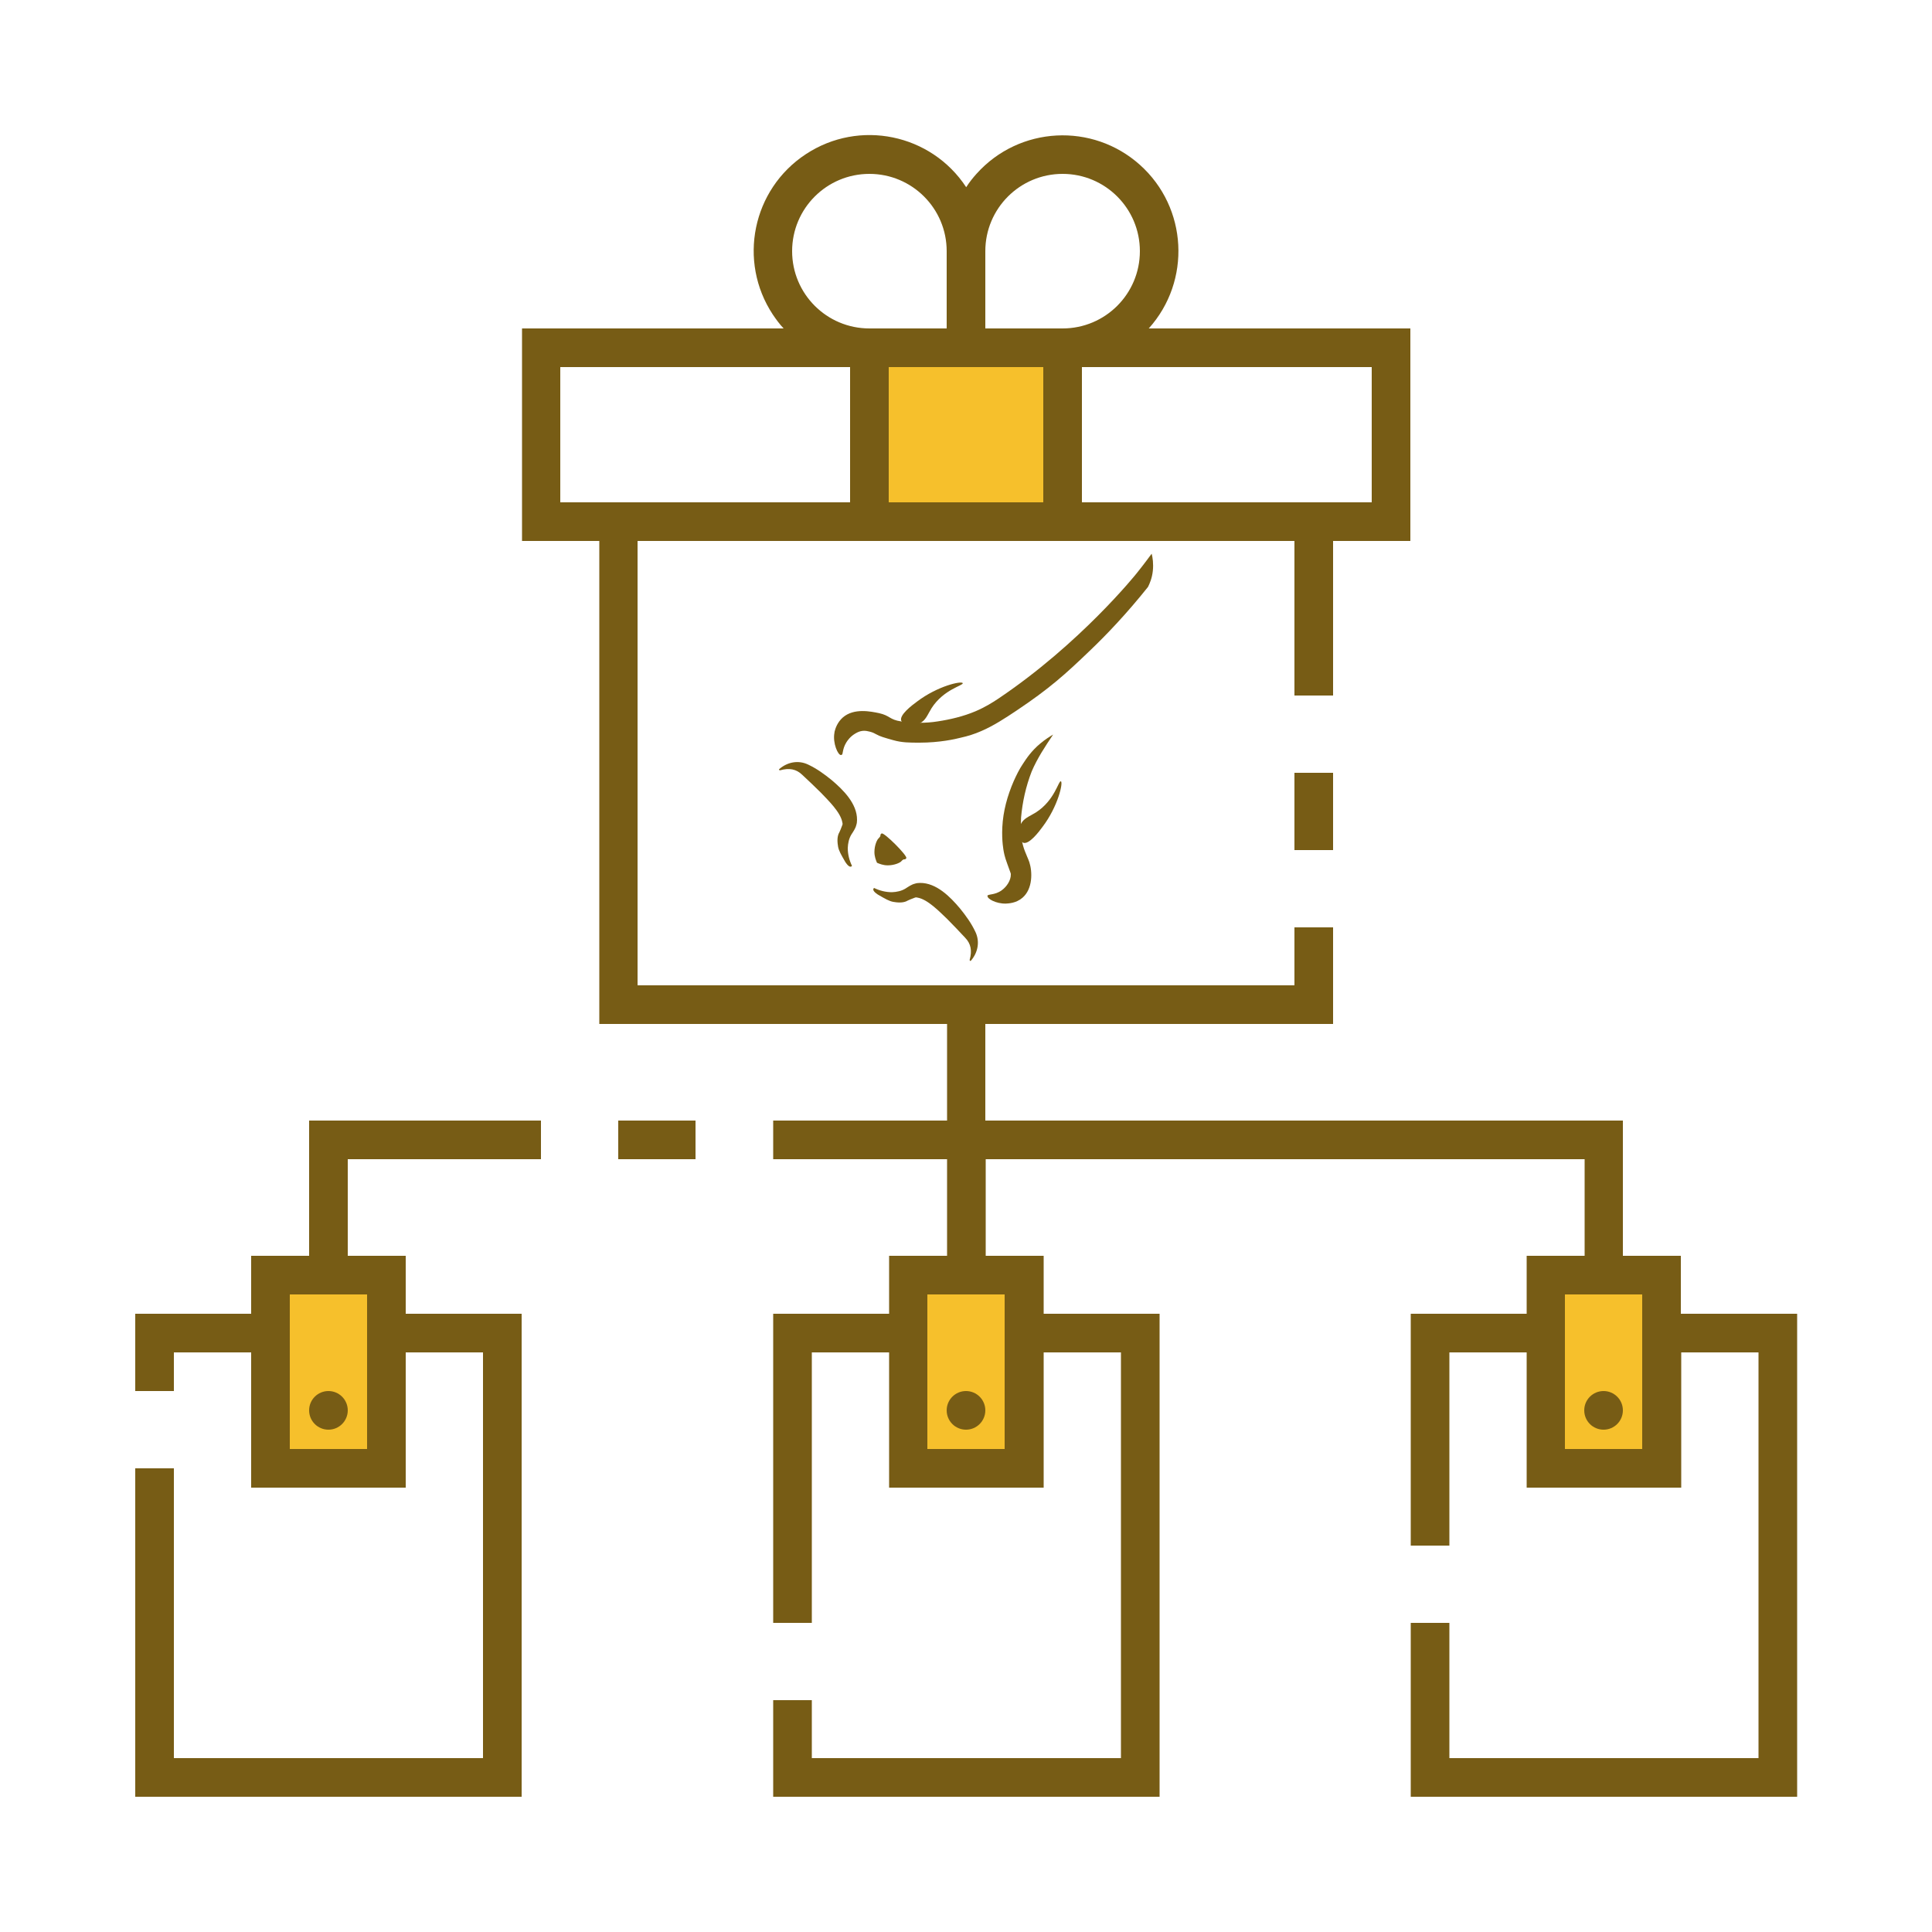 <?xml version="1.0" encoding="UTF-8"?>
<svg id="Capa_25" data-name="Capa 25" xmlns="http://www.w3.org/2000/svg" viewBox="0 0 100 100">
  <defs>
    <style>
      .cls-1 {
        fill: #f6c02c;
      }

      .cls-2 {
        fill: #775c15;
      }
    </style>
  </defs>
  <g id="Group_9031" data-name="Group 9031">
    <g id="Group_9029" data-name="Group 9029">
      <path id="Rectangle_4683" data-name="Rectangle 4683" class="cls-1" d="m45,18h10v9h-10v-9Z"/>
      <g id="Group_9028" data-name="Group 9028">
        <path id="Rectangle_4684" data-name="Rectangle 4684" class="cls-1" d="m14,66h6v10h-6v-10Z"/>
        <path id="Rectangle_4685" data-name="Rectangle 4685" class="cls-1" d="m80,66h6v10h-6v-10Z"/>
        <path id="Rectangle_4686" data-name="Rectangle 4686" class="cls-1" d="m47,66h6v10h-6v-10Z"/>
      </g>
    </g>
    <g id="Group_9030" data-name="Group 9030">
      <path id="Rectangle_4688" data-name="Rectangle 4688" class="cls-2" d="m67,40h2v4h-2v-4Z"/>
      <circle id="Ellipse_626" data-name="Ellipse 626" class="cls-2" cx="50" cy="73" r="1"/>
      <circle id="Ellipse_627" data-name="Ellipse 627" class="cls-2" cx="83" cy="73" r="1"/>
      <path id="Rectangle_4689" data-name="Rectangle 4689" class="cls-2" d="m32,58h4v2h-4v-2Z"/>
      <path id="Path_18986" data-name="Path 18986" class="cls-2" d="m16,65h-3v3h-6v4h2v-2h4v7h8v-7h4v21H9v-15h-2v17h20v-25h-6v-3h-3v-5h10v-2h-12v7Zm3,2v8h-4v-8h4Z"/>
      <circle id="Ellipse_628" data-name="Ellipse 628" class="cls-2" cx="17" cy="73" r="1"/>
      <path id="Path_18987" data-name="Path 18987" class="cls-2" d="m87,68v-3h-3v-7h-33v-5h18v-5h-2v3h-34v-23h34v8h2v-8h4v-11h-13.54c2.21-2.46,2.01-6.25-.45-8.46-2.46-2.21-6.25-2.01-8.46.45-.2.22-.38.45-.54.7-1.82-2.77-5.54-3.53-8.3-1.71-2.77,1.82-3.53,5.54-1.71,8.3.17.25.35.5.56.72h-13.54v11h4v25h18v5h-9v2h9v5h-3v3h-6v16h2v-14h4v7h8v-7h4v21h-16v-3h-2v5h20v-25h-6v-3h-3v-5h31v5h-3v3h-6v12h2v-10h4v7h8v-7h4v21h-16v-7h-2v9h20v-25h-6Zm-16-49v7h-15v-7h15Zm-20-6c0-2.21,1.79-4,4-4s4,1.79,4,4-1.79,4-4,4h-4v-4Zm0,6h3v7h-8v-7h5Zm-6-10c2.21,0,4,1.79,4,4v4h-4c-2.21,0-4-1.79-4-4s1.79-4,4-4Zm-16,17v-7h15v7h-15Zm23,41v8h-4v-8h4Zm33,8h-4v-8h4v8Z"/>
      <g>
        <path class="cls-2" d="m40.33,39.81c.44-.38,1-.47,1.49-.24.45.21.85.5,1.23.81.58.49,1.32,1.21,1.31,2.06,0,.09-.01.18-.04.27-.04.17-.16.34-.25.48-.13.21-.18.46-.19.7,0,.33.08.64.22.93-.03.03-.05.04-.08.04,0,0,0,0,0,0-.12,0-.27-.25-.27-.25-.22-.38-.33-.57-.37-.78-.03-.18-.08-.52.07-.76.03-.05.08-.19.15-.37.02-.05.01-.09,0-.13-.09-.53-.73-1.14-1.11-1.54-.3-.3-.65-.63-.96-.92-.32-.31-.68-.37-1.15-.24-.02,0-.04,0-.05-.02-.01-.01-.01-.03,0-.05Z"/>
        <path class="cls-2" d="m50.25,49.73c.38-.44.47-1,.24-1.49-.21-.45-.5-.85-.81-1.23-.49-.58-1.21-1.32-2.06-1.31-.09,0-.18.01-.27.04-.17.04-.34.16-.48.25-.21.13-.46.18-.7.19-.33,0-.64-.08-.93-.22-.03.03-.04.05-.04.08,0,0,0,0,0,0,0,.12.25.27.25.27.38.22.57.33.78.37.18.03.52.08.76-.07.05-.03.19-.08.37-.15.05-.02.09-.01.13,0,.53.09,1.14.73,1.54,1.11.3.3.63.65.92.96.31.32.37.68.24,1.15,0,.02,0,.04.02.05.01.01.03.01.05,0Z"/>
        <path class="cls-2" d="m45.4,44.66c.12.05.31.13.55.13.35,0,.66-.14.72-.23,0,0,.04-.05.09-.07.03-.02.06,0,.1-.02,0,0,.03-.02.05-.05.08-.12-1.16-1.36-1.28-1.28-.03.02-.05.05-.05.05-.02.04,0,.07-.02.1-.03.05-.07.08-.07.09-.09.06-.23.37-.23.72,0,.24.08.43.13.55Z"/>
        <path class="cls-2" d="m51.1,46.38c.02-.12.38-.03.75-.3.25-.18.48-.51.47-.83,0-.06-.01-.04-.17-.5-.09-.25-.13-.37-.16-.5-.05-.21-.07-.37-.09-.55-.02-.19-.04-.52-.02-.89.04-.82.26-1.62.59-2.38.14-.31.29-.62.48-.9.17-.26.43-.66.9-1.05.25-.21.49-.36.66-.46-.41.61-.82,1.23-1.11,1.91-.3.77-.48,1.58-.55,2.39-.02.39,0,.79.04,1.18.03.16.09.39.16.56.07.19.16.37.23.57.16.5.18,1.38-.36,1.84-.34.29-.74.29-.86.3-.5.01-.97-.25-.94-.39Z"/>
        <g>
          <path class="cls-2" d="m43.53,39.08c-.15.02-.44-.61-.34-1.15,0-.03.01-.05.01-.07.04-.16.14-.47.42-.72.58-.51,1.47-.31,1.87-.23.59.13.54.34,1.15.43.59.09,1.27.1,1.89,0,.66-.1,1.33-.26,1.95-.52.54-.23.92-.48,1.15-.63,4.29-2.87,7.19-6.5,7.19-6.5.37-.46.65-.84.79-1.03.05.19.1.51.06.89-.04.37-.16.65-.25.83-1.11,1.39-2.16,2.49-3.01,3.3-1.27,1.22-2.09,1.96-3.81,3.11-.57.38-1.18.78-1.81,1.05-.34.15-.69.26-1.05.34-.31.08-1.11.26-2.15.26-.51,0-.9,0-1.36-.13-.46-.13-.68-.19-.89-.31-.04-.02-.15-.09-.32-.13-.09-.02-.22-.06-.38-.04-.17.02-.29.09-.39.15-.25.15-.39.36-.44.44-.23.37-.16.64-.25.65Z"/>
          <g>
            <path class="cls-2" d="m46.65,37.31c-.12-.3.56-.81.82-1,1.07-.81,2.31-1.08,2.36-.95.05.12-.98.31-1.61,1.29-.22.35-.3.65-.64.8-.35.15-.84.07-.93-.14Z"/>
            <path class="cls-2" d="m52.96,43.62c.3.11.81-.56,1-.82.81-1.07,1.08-2.31.95-2.36-.12-.05-.31.98-1.29,1.61-.35.22-.65.3-.8.64-.15.35-.07.84.14.93Z"/>
          </g>
        </g>
      </g>
    </g>
  </g>
</svg>